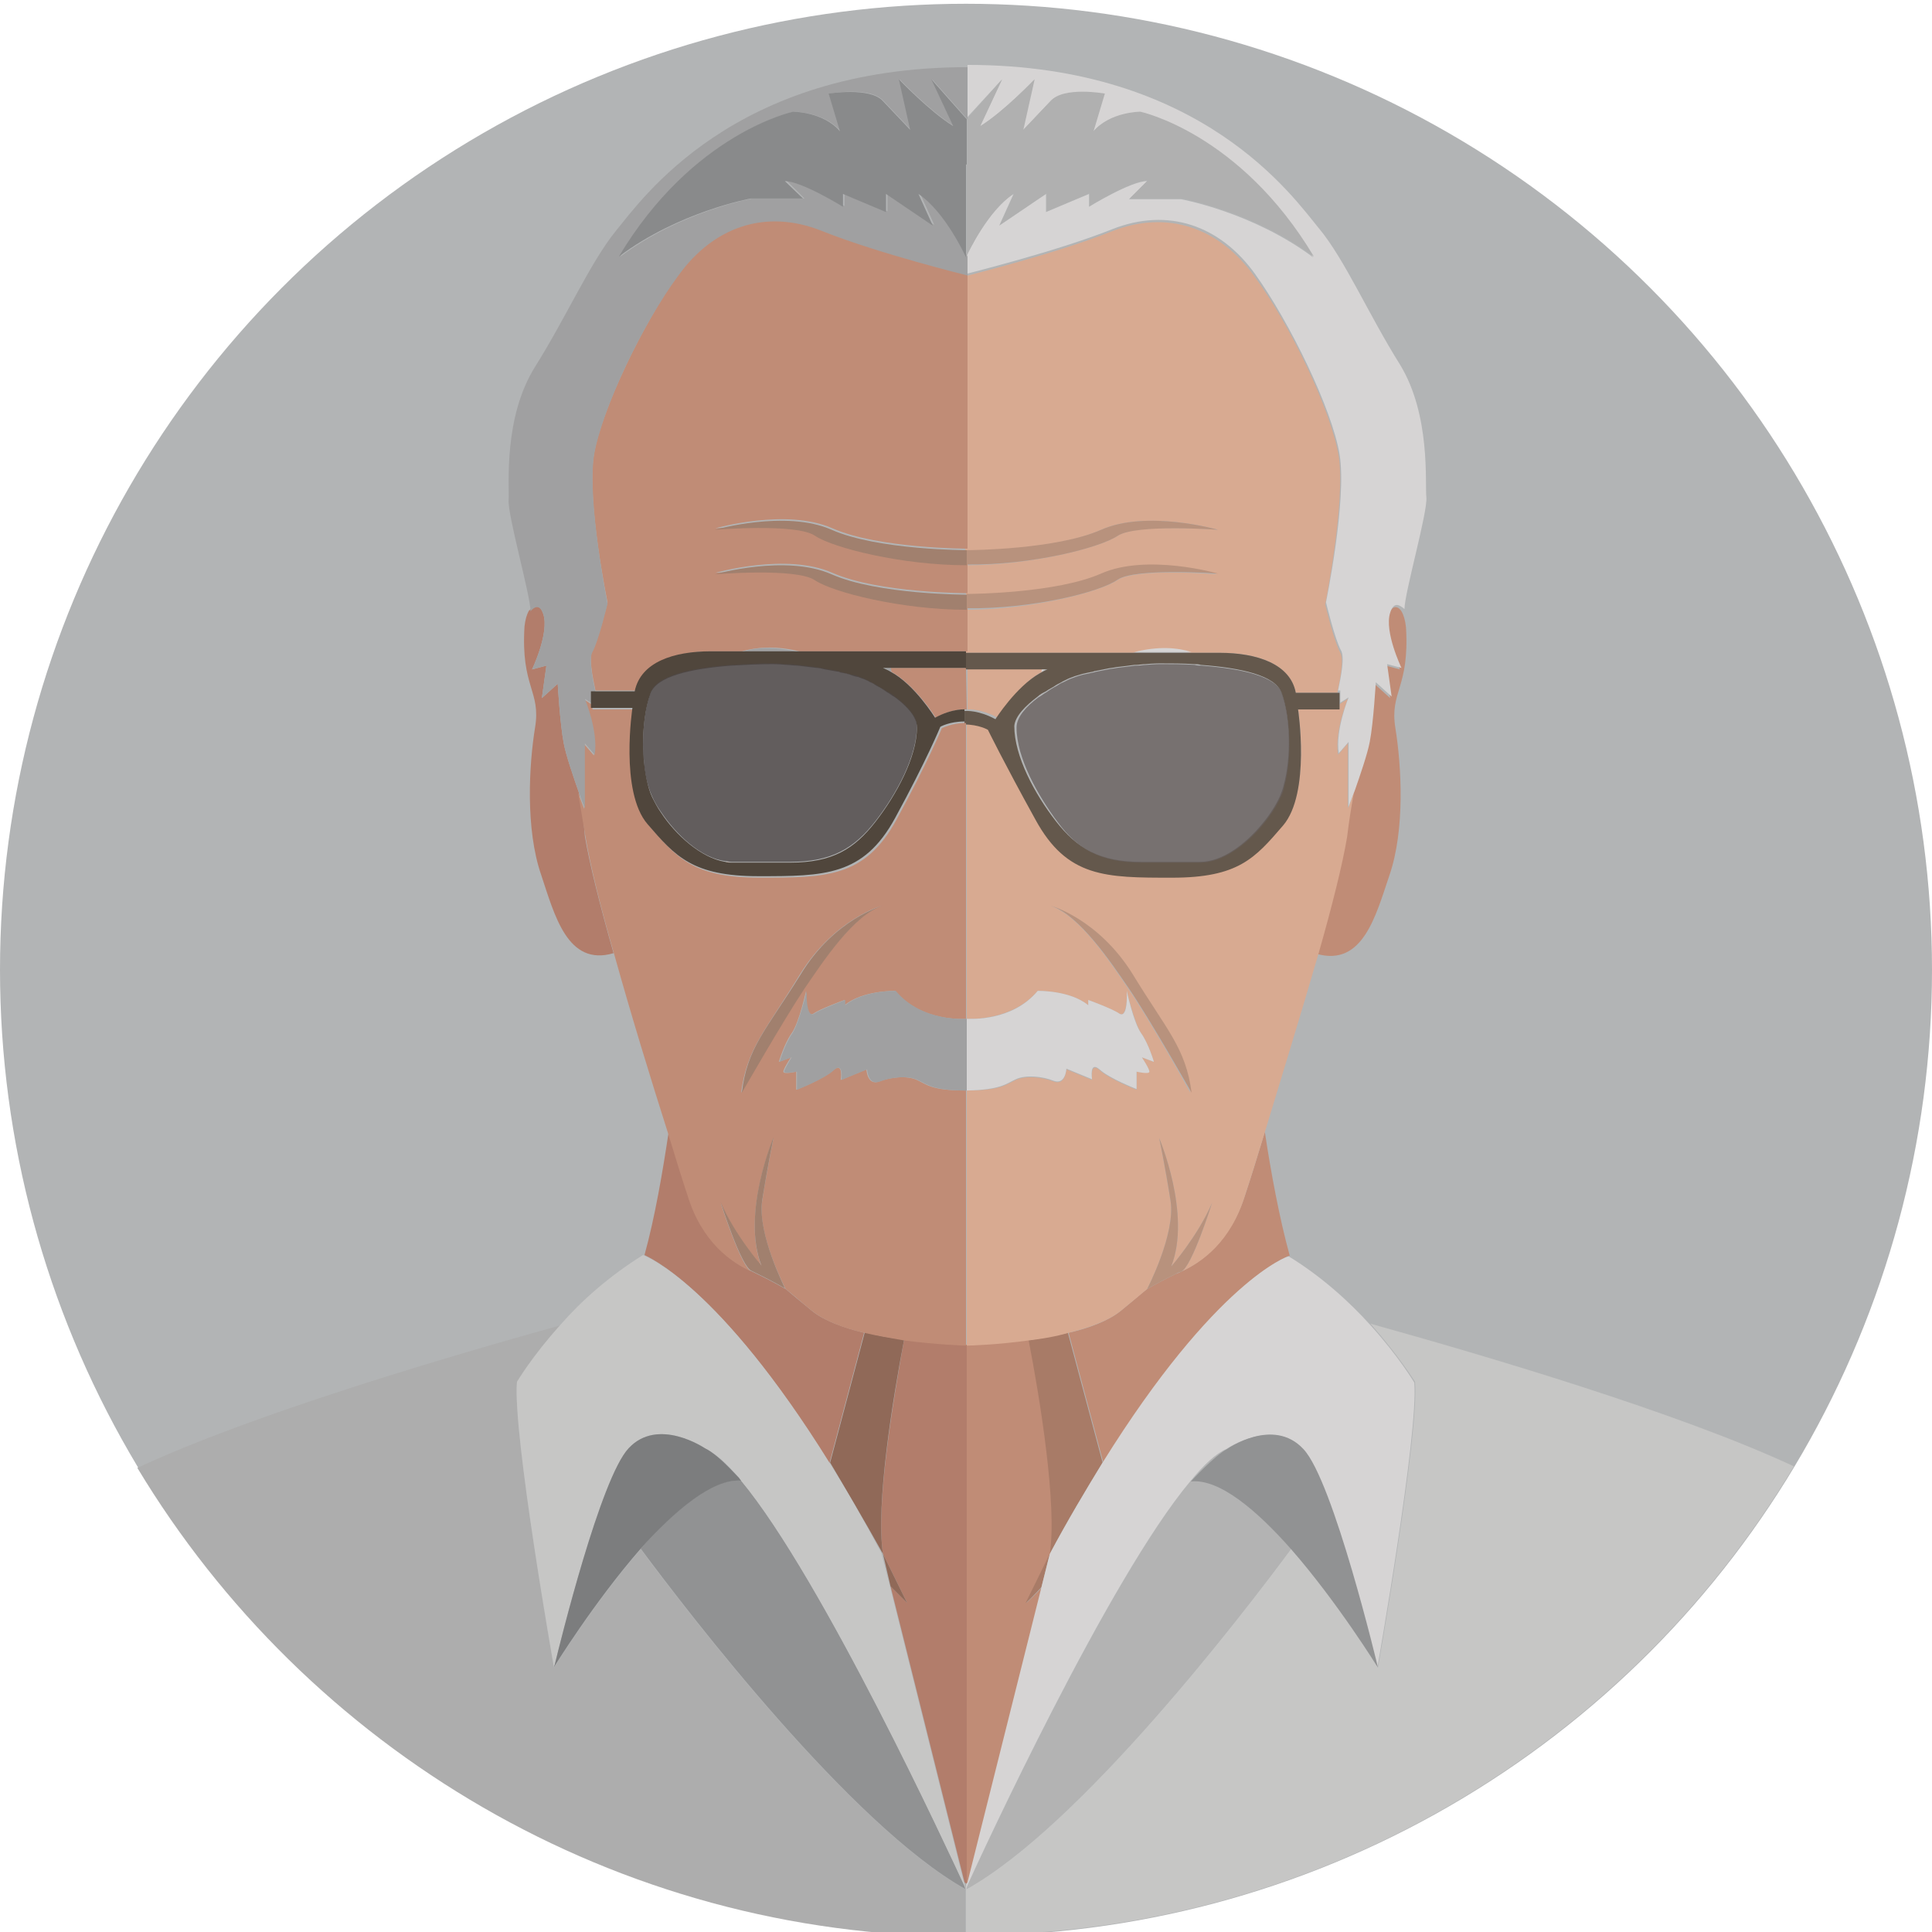 <svg id="Layer_1" xmlns="http://www.w3.org/2000/svg" width="256" height="256"><style>.st1{fill:#c08c76}.st2{fill:#a87b67}.st3{fill:#d8aa91}.st4{fill:#b8927d}.st5{fill:#d6d4d4}.st9{fill:#b27d6b}.st11{fill:#a1806e}.st12{fill:#a0a0a1}.st16{fill:#c6c6c5}.st17{fill:#b3b3b3}.st18{fill:#adadad}.st19{fill:#919293}</style><g id="XMLID_3_"><circle id="XMLID_173_" cx="128" cy="128.5" r="128" fill="#b2b4b5"/><g id="XMLID_9_"><path id="XMLID_82_" class="st1" d="M156.5 168.5c-.2.1-.4.2-.7.3-1.5.7-3.8 2-3.8 2-.8.6-1.9 1.6-3.5 2.9-1.6 1.3-4.2 2.3-6.9 2.9l4.6 17.2c15-24.1 24.6-27.4 24.6-27.4h.1c-1.4-5.1-2.5-11.1-3.3-16.4-1 3.3-1.9 6.2-2.6 8.3-2 6.3-5.9 9-8.5 10.2z"/><path id="XMLID_83_" class="st1" d="M128.3 249.4l9.8-39.1c-1.2 1.3-2.1 2.1-2.1 2.1l3.2-6.5c1-6.4-1.3-20.6-2.8-28.4-4.3.6-7.9.7-8.3.7v71.4c0-.1.1-.1.2-.2z"/><path id="XMLID_84_" class="st2" d="M139.1 205.9c2.4-4.5 4.8-8.5 7-12.1l-4.6-17.2c-1.7.4-3.5.7-5.2 1 1.5 7.7 3.8 21.9 2.8 28.3z"/><path id="XMLID_85_" class="st2" d="M138 210.3l1.1-4.4-3.2 6.5c.1 0 .9-.8 2.1-2.1z"/><path id="XMLID_86_" class="st1" d="M184 81.4c-.8 2.5 1.5 7.3 1.5 7.3l-1.9-.5.6 4.3-2.1-1.9s-.3 5.3-.8 7.9c-.3 1.6-1.3 4.5-2 6.5-.4 2.2-.7 4.2-1 5.9-.6 3.6-2 9.3-3.8 15.5 6.1 1.7 7.8-5.1 9.6-10.4 2.1-6.1 1.6-14.5.8-19.5-.8-4.9 1.9-5.3 1.4-13.4-.1-.9-.3-1.6-.6-2.1s-1.1-1.1-1.7.4z"/><path id="XMLID_87_" class="st3" d="M138.5 91.5c-.4.2-.7.5-1.1.7.4-.2.8-.4 1.1-.7z"/><path id="XMLID_92_" class="st3" d="M159.1 88.1c-.3 0-.6 0-.9-.1.3.1.6.1.9.1z"/><path id="XMLID_105_" class="st3" d="M128.1 94c.3 0 1.9-.1 4.1 1.1 0 0 2.7-4.4 5.9-6.1 0-.2 0-.3.1-.5h-10V94z"/><path id="XMLID_106_" class="st3" d="M145.9 70.2c6.1-2.7 15.5 0 15.5 0s-10.9-.9-13.3.8c-2.4 1.6-11.5 3.9-20.1 3.9v3.9c.7 0 12-.1 17.8-2.7 6.1-2.7 15.5 0 15.5 0s-10.9-.9-13.3.8c-2.4 1.6-11.5 3.9-20.1 3.9v5.7h22.2c3.3-.8 5.8-.5 7.6 0h3.9c4.9 0 9.3 1.4 10.1 5.3h5.5c.4-1.9.9-4.4.4-5.3-.8-1.4-2-6.4-2-6.4s2.7-13.5 1.8-19.6c-1-6.1-6.5-17.6-11.2-23.9-4.6-6.4-11.5-8.9-19-5.9-7.3 2.9-18.6 5.7-19.3 5.9v36.6c.9-.3 12.1-.3 18-3z"/><path id="XMLID_107_" class="st3" d="M156.5 168.5l-.6.3c.1-.1.4-.2.6-.3z"/><path id="XMLID_110_" class="st3" d="M179.4 105c-.4 1.2-.8 2.1-.8 2.1v-8.6l-1.3 1.5c-.5-3.1 1.3-7.4 1.3-7.4l-1.1.7v.6H172s1.7 11.1-2 15.4c-3.7 4.3-6 6.9-14.7 6.9s-13.9 0-18.1-7.7c-4.2-7.7-6-12.1-6-12.1s-1.2-.7-3.1-.7V135c.4 0 6 .3 9.4-3.7 0 0 4.3-.1 6.7 1.9v-.7s3.2 1.2 4.1 1.8c.8.6 1.1-1.4 1-3 0 0 1 4.2 1.9 5.6 1 1.4 1.7 3.8 1.7 3.8l-1.6-.6s1 1.6 1 1.9-1.7 0-1.7 0v2.4s-3.6-1.4-4.9-2.6c-1.3-1.2-1 1.3-1 1.3l-3.4-1.4s-.1 2.2-1.7 1.6c-1.6-.6-3.7-.8-5-.2-1.3.6-2 1.4-6.5 1.4v33.8c.4 0 4-.1 8.3-.7 1.7-.2 3.5-.5 5.2-1 2.8-.7 5.3-1.6 6.9-2.9 1.6-1.3 2.8-2.3 3.5-2.9 0 0 3.8-7.3 3.1-11.7-.7-4.4-1.5-8.3-1.5-8.3s4.3 10.1 1.6 17c0 0 3.5-4 5.4-8.4 0 0-2.7 8.6-4.1 9.1 2.7-1.2 6.6-3.9 8.5-10.2.7-2.1 1.6-5 2.6-8.3 2.1-6.9 4.8-15.7 7.1-23.6 1.8-6.3 3.2-11.9 3.8-15.5.2-1.7.5-3.7.9-5.9zm-29.9 26c-2.4-3.5-6.5-9.8-10.4-11 0 0 6.4 1.7 10.9 9.1 4.6 7.4 7 9.7 7.7 15.7.1 0-5.4-9.7-8.2-13.8z"/><path id="XMLID_111_" class="st4" d="M156.5 168.5c1.4-.5 4.1-9.1 4.1-9.1-1.9 4.4-5.4 8.4-5.4 8.4 2.7-6.9-1.6-17-1.6-17s.8 3.8 1.5 8.3c.7 4.4-3.1 11.7-3.1 11.7s2.3-1.3 3.8-2c.3-.2.5-.2.7-.3z"/><path id="XMLID_112_" class="st5" d="M132.7 10.6l-2.9 6.2c3.1-1.9 7.2-6.2 7.2-6.2l-1.5 6.7 3.6-3.8c1.7-1.9 7.2-1 7.2-1l-1.5 5c2.2-2.6 6.2-2.6 6.2-2.6s13.2 2.8 23 19.2c-8-6-17.5-7.7-17.5-7.7h-6.9L152 24c-2.2 0-7.7 3.4-7.7 3.4v-1.7l-5.7 2.4v-2.4l-6.2 4.2 1.9-4.2c-3.4 2.2-5.9 7.6-6.3 8.3v2.3c.7-.2 12-3 19.3-5.9 7.5-3 14.4-.5 19 5.9s10.2 17.9 11.2 23.9c1 6.1-1.8 19.6-1.8 19.6s1.2 5 2 6.4c.5.9 0 3.4-.4 5.3h.3v1.6l1.1-.7s-1.8 4.4-1.3 7.4l1.3-1.5v8.6s.3-.9.8-2.1c.7-2 1.7-4.9 2-6.5.5-2.6.8-7.9.8-7.9l2.1 1.9-.6-4.3 1.9.5s-2.3-4.8-1.5-7.3c.5-1.6 1.3-1 1.9-.5 0-2.1 3.1-12.9 2.9-14.8-.2-1.9.6-10.9-3.5-17.6-4.2-6.7-7.3-13.9-10.7-18-3.4-4.1-15.5-21.7-46.6-21.7v6.9l4.5-4.9z"/><path id="XMLID_114_" class="st4" d="M148.1 71c2.4-1.6 13.3-.8 13.3-.8s-9.4-2.7-15.5 0c-5.9 2.6-17.1 2.7-17.8 2.7v1.9c8.6.1 17.6-2.2 20-3.8z"/><path id="XMLID_115_" class="st4" d="M148.1 76.8c2.4-1.6 13.3-.8 13.3-.8s-9.4-2.7-15.5 0c-5.9 2.6-17.1 2.7-17.8 2.7v1.9c8.6.1 17.6-2.1 20-3.8z"/><path id="XMLID_116_" class="st5" d="M134.6 143c1.3-.6 3.5-.4 5 .2 1.6.6 1.7-1.6 1.7-1.6l3.4 1.4s-.4-2.5 1-1.3c1.3 1.2 4.9 2.6 4.9 2.6V142s1.7.4 1.7 0-1-1.9-1-1.9l1.6.6s-.7-2.4-1.7-3.8-1.9-5.6-1.9-5.6c.1 1.6-.1 3.6-1 3-.8-.6-4.1-1.8-4.1-1.8v.7c-2.4-2-6.7-1.9-6.7-1.9-3.4 4.1-9 3.7-9.4 3.7v9.5c4.5-.1 5.2-.9 6.5-1.5z"/><path id="XMLID_117_" class="st4" d="M150.1 129.1c-4.6-7.4-10.9-9.1-10.9-9.1 3.8 1.2 8 7.5 10.4 11 2.8 4.1 8.3 13.8 8.3 13.8-.8-6-3.3-8.3-7.8-15.7z"/><path id="XMLID_118_" d="M128.1 21.8v12.1c.3-.7 2.9-6.1 6.3-8.3l-1.9 4.2 6.2-4.2V28l5.7-2.4v1.7s5.5-3.4 7.7-3.4l-2.4 2.4h6.9s9.5 1.7 17.5 7.7c-9.8-16.4-23-19.2-23-19.2s-4 0-6.2 2.6l1.5-5s-5.5-1-7.2 1l-3.6 3.8 1.5-6.7s-4.1 4.3-7.2 6.2l2.9-6.2-4.6 5.2v6.1z" fill="#b0b0b0"/><path id="XMLID_119_" class="st5" d="M139.8 90.8c-.4.2-.9.5-1.3.8.5-.3.9-.6 1.3-.8z"/><path id="XMLID_120_" class="st5" d="M139 88.5h-.9c0 .1-.1.3-.1.5.3-.2.7-.4 1-.5z"/><path id="XMLID_121_" class="st5" d="M158.2 88c-1.5-.1-3.1-.1-4.6-.1 1.5 0 3.1 0 4.6.1z"/><path id="XMLID_122_" class="st5" d="M150.4 88.1c.5 0 .9-.1 1.3-.1-.3.1-.8.1-1.3.1z"/><path id="XMLID_123_" class="st5" d="M143.4 89.3c.4-.1.9-.2 1.4-.3-.5.1-1 .2-1.4.3z"/><path id="XMLID_124_" class="st5" d="M150.3 86.4h7.6c-1.9-.6-4.4-.8-7.6 0z"/><path id="XMLID_125_" class="st5" d="M140.7 90.3l.6-.3-.6.3z"/><path id="XMLID_126_" class="st5" d="M147.9 88.4c.9-.1 1.7-.2 2.4-.3l-2.4.3z"/><path id="XMLID_127_" class="st5" d="M145.1 88.9l1.5-.3-1.5.3z"/><path id="XMLID_130_" d="M137.2 108.6c4.2 7.7 9.3 7.7 18.1 7.7s11-2.6 14.7-6.9c3.7-4.3 2-15.4 2-15.4h5.5v-2.2h-5.8c-.7-3.8-5.1-5.3-10.1-5.3h-33.7v2.2h10.9c-.3.1-.6.3-1 .5-3.2 1.8-5.9 6.1-5.9 6.1-2.2-1.2-3.8-1.1-4.1-1.1V96c1.9 0 3.1.7 3.1.7s2.1 4.3 6.3 11.9zm.3-16.3c.3-.3.7-.5 1.1-.7.4-.3.9-.5 1.3-.8.3-.2.6-.3.9-.5l.6-.3c.4-.2.8-.3 1-.4.3-.1.7-.2 1-.3.4-.1.9-.2 1.4-.3.1 0 .2-.1.4-.1l1.5-.3c.4-.1.8-.1 1.2-.2.9-.1 1.7-.2 2.4-.3h.2c.5 0 .9-.1 1.3-.1 1.1-.1 1.8-.1 1.8-.1 1.6 0 3.1 0 4.6.1.3 0 .6 0 .9.1 5.4.4 9.9 1.4 10.7 3.7 1.2 3.3 1.3 8.6.3 12.2-.1.5-.3 1-.5 1.5-.5 1.1-1.3 2.4-2.3 3.6-2.2 2.7-5.3 5.1-8.3 5.1h-7.8c-5.5 0-8.5-1.8-11.3-5.4-2.8-3.6-5.5-8.6-5.5-12.6.1-1.3 1.5-2.7 3.1-3.9z" fill="#64584c"/><path id="XMLID_131_" d="M151.3 114.3h7.8c2.9 0 6.1-2.4 8.3-5.1 1-1.2 1.8-2.5 2.3-3.6.2-.4.4-.9.5-1.5 1-3.7.8-8.9-.3-12.2-.8-2.3-5.4-3.3-10.7-3.7-.3 0-.6 0-.9-.1-1.5-.1-3.1-.1-4.6-.1 0 0-.7 0-1.8.1-.4 0-.8.1-1.3.1h-.2c-.7.1-1.6.2-2.4.3-.4.1-.8.1-1.2.2l-1.5.3c-.1 0-.3.1-.4.1-.5.1-.9.2-1.4.3-.4.1-.7.2-1 .3-.2.1-.6.2-1 .4l-.6.3c-.3.1-.6.3-.9.5-.4.2-.9.5-1.3.8-.4.2-.7.5-1.1.7-1.6 1.2-2.9 2.6-2.9 4 0 4 2.8 9 5.5 12.6 2.6 3.5 5.6 5.3 11.1 5.3z" opacity=".8" fill="#68605f"/><path id="XMLID_132_" class="st9" d="M128.1 249.6v-71.4s-3.8-.1-8.3-.7c-1.4 7.8-3.8 21.9-2.8 28.4l3.2 6.5-2.2-2.2 9.8 39.2c.1.1.2.2.3.2-.1 0-.1 0 0 0z"/><path id="XMLID_133_" class="st9" d="M109.9 193.9l4.6-17.3c-2.8-.7-5.3-1.6-6.9-2.9-1.6-1.3-2.8-2.3-3.5-2.9 0 0-2.3-1.3-3.8-2l-.6-.3c-2.7-1.2-6.6-3.9-8.5-10.2-.7-2.1-1.6-5-2.6-8.3-.8 5.3-1.8 11.2-3.2 16.3.3.2 9.9 4 24.5 27.6z"/><path id="XMLID_135_" d="M117 205.9c-1-6.4 1.3-20.6 2.8-28.4-1.7-.2-3.5-.5-5.2-1l-4.6 17.3c2.1 3.6 4.5 7.6 7 12.1l1 4.3 2.2 2.2-3.2-6.5z" fill="#906958"/><path id="XMLID_136_" class="st9" d="M76.7 105c-.7-2-1.7-4.9-2-6.5-.5-2.6-.8-7.9-.8-7.9l-2.1 1.9.6-4.3-1.9.5s2.3-4.8 1.5-7.3c-.5-1.6-1.3-1-1.9-.5-.3.5-.5 1.2-.6 2.1-.5 8.1 2.2 8.5 1.4 13.4-.8 4.9-1.3 13.4.8 19.5 1.8 5.4 3.5 12.2 9.6 10.4-1.8-6.3-3.2-11.9-3.8-15.5-.1-1.6-.4-3.6-.8-5.8z"/><path id="XMLID_137_" class="st1" d="M97 114.3c-.3 0-.5 0-.8-.1.2 0 .5.1.8.1z"/><path id="XMLID_138_" class="st1" d="M84.3 91.6c.7-3.8 5.1-5.3 10.1-5.3h3.9c1.8-.5 4.3-.8 7.6 0h22.3v-5.7c-8.6 0-17.7-2.2-20.1-3.9-2.4-1.6-13.3-.8-13.3-.8s9.4-2.7 15.5 0 17.9 2.7 17.9 2.7v-3.9c-8.6 0-17.7-2.2-20.1-3.9-2.4-1.6-13.3-.8-13.3-.8s9.4-2.7 15.5 0 17.9 2.7 17.9 2.7V36.3s-11.8-2.9-19.3-5.9c-7.5-3-14.4-.5-19 5.9S79.7 54.2 78.7 60.2c-1 6.1 1.8 19.6 1.8 19.6s-1.2 5-2 6.4c-.5.9 0 3.4.4 5.3h5.4z"/><path id="XMLID_139_" class="st1" d="M118.6 92.3c-.3-.3-.7-.5-1.1-.7.4.2.8.4 1.1.7z"/><path id="XMLID_141_" class="st1" d="M128 88.5h-10c0 .1.1.3.1.5 3.2 1.8 5.9 6.1 5.9 6.1 2.3-1.3 4-1.1 4.1-1.1l-.1-5.5z"/><path id="XMLID_144_" class="st1" d="M99.6 168.5c-1.4-.5-4.1-9.1-4.1-9.1 1.9 4.4 5.4 8.4 5.4 8.4-2.7-6.9 1.6-17 1.6-17s-.8 3.8-1.5 8.3c-.7 4.4 3.1 11.7 3.1 11.7.8.6 1.9 1.6 3.5 2.9 1.6 1.3 4.2 2.3 6.9 2.9 1.7.4 3.5.7 5.2 1 4.5.6 8.3.7 8.3.7v-33.8c-4.6 0-5.2-.8-6.5-1.4-1.3-.6-3.5-.4-5 .2-1.6.6-1.7-1.6-1.7-1.6l-3.4 1.4s.4-2.5-1-1.3c-1.3 1.2-4.9 2.6-4.9 2.6V142s-1.7.4-1.7 0 1-1.9 1-1.9l-1.6.6s.7-2.4 1.7-3.8 1.9-5.6 1.9-5.6c-.1 1.6.1 3.6 1 3 .8-.6 4.1-1.8 4.1-1.8v.7c2.4-2 6.7-1.9 6.7-1.9 3.5 4.2 9.4 3.7 9.4 3.7V95.8c-1.9 0-3.2.7-3.2.7s-1.8 4.4-6 12.1c-4.2 7.7-9.3 7.7-18.1 7.7s-11-2.6-14.7-6.9c-3.7-4.3-2-15.4-2-15.4h-5.5v-.6l-1.1-.7s1.8 4.4 1.3 7.4l-1.3-1.5v8.6s-.3-.9-.8-2.1c.4 2.2.7 4.2 1 5.9.6 3.6 2 9.3 3.8 15.5 2.2 7.9 4.9 16.7 7.1 23.6 1 3.3 1.9 6.2 2.6 8.3 1.9 6.2 5.8 8.9 8.5 10.1zm6.4-39.4c4.6-7.4 10.9-9.1 10.9-9.1-3.8 1.2-8 7.5-10.4 11-2.8 4.1-8.3 13.8-8.3 13.8.8-6 3.3-8.3 7.8-15.7z"/><path id="XMLID_146_" class="st1" d="M100.2 168.8c-.2-.1-.5-.2-.6-.3l.6.3z"/><path id="XMLID_147_" class="st11" d="M101 159c.7-4.4 1.5-8.3 1.5-8.3s-4.3 10.1-1.6 17c0 0-3.5-4-5.4-8.4 0 0 2.7 8.6 4.1 9.1l.6.3c1.5.7 3.8 2 3.8 2 .1.1-3.7-7.2-3-11.7z"/><path id="XMLID_148_" class="st12" d="M72 81.4c.8 2.5-1.5 7.3-1.5 7.3l1.9-.5-.6 4.3 2.1-1.9s.3 5.3.8 7.9c.3 1.6 1.3 4.5 2 6.5.4 1.2.8 2.1.8 2.1v-8.6l1.3 1.5c.5-3.1-1.3-7.4-1.3-7.4l1.1.7v-1.6h.3c-.4-1.9-.9-4.4-.4-5.3.8-1.4 2-6.4 2-6.4s-2.7-13.5-1.8-19.6c1-6.1 6.5-17.6 11.2-23.9 4.6-6.4 11.5-8.9 19-5.9s19.3 5.9 19.3 5.9V34s-2.7-6-6.3-8.4l1.9 4.2-6.2-4.2V28l-5.7-2.4v1.7s-5.5-3.4-7.7-3.4l2.4 2.4h-6.9S90.2 28 82.2 34c9.8-16.4 23-19.2 23-19.2s4 0 6.2 2.6l-1.5-5s5.5-1 7.2 1l3.6 3.8-1.5-6.7s4.1 4.3 7.2 6.2l-2.9-6.2 4.7 5.3V8.9C97.1 8.9 85 26.5 81.6 30.6c-3.4 4.2-6.5 11.3-10.7 18-4.2 6.7-3.4 15.6-3.5 17.6-.2 1.9 2.9 12.7 2.9 14.8.4-.5 1.2-1.1 1.7.4z"/><path id="XMLID_149_" class="st11" d="M128.1 72.9s-11.8 0-17.9-2.7c-6.1-2.7-15.5 0-15.5 0s10.9-.9 13.3.8c2.4 1.6 11.5 3.9 20.1 3.9v-2z"/><path id="XMLID_150_" class="st11" d="M128.1 78.8s-11.8 0-17.9-2.7c-6.1-2.7-15.5 0-15.5 0s10.9-.9 13.3.8c2.4 1.6 11.5 3.9 20.1 3.9v-2z"/><path id="XMLID_151_" class="st12" d="M128.1 135s-5.9.5-9.4-3.7c0 0-4.3-.1-6.7 1.9v-.7s-3.2 1.2-4.1 1.8c-.8.6-1.1-1.4-1-3 0 0-1 4.2-1.9 5.6-1 1.4-1.7 3.8-1.7 3.8l1.6-.6s-1 1.6-1 1.9 1.7 0 1.7 0v2.4s3.6-1.4 4.9-2.6c1.3-1.2 1 1.3 1 1.3l3.4-1.4s.1 2.2 1.7 1.6c1.6-.6 3.7-.8 5-.2 1.3.6 2 1.4 6.5 1.4V135z"/><path id="XMLID_152_" class="st11" d="M98.3 144.8s5.5-9.6 8.3-13.8c2.4-3.5 6.5-9.8 10.4-11 0 0-6.4 1.7-10.9 9.1-4.6 7.4-7.1 9.7-7.8 15.7z"/><path id="XMLID_153_" d="M128.1 21.8v-6l-4.7-5.3 2.9 6.2c-3.1-1.9-7.2-6.2-7.2-6.2l1.5 6.7-3.6-3.8c-1.7-1.9-7.2-1-7.2-1l1.5 5c-2.2-2.6-6.2-2.6-6.2-2.6S91.8 17.6 82 34c8-6 17.5-7.7 17.5-7.7h6.9L104 24c2.2 0 7.7 3.4 7.7 3.4v-1.7l5.7 2.4v-2.4l6.2 4.2-1.9-4.2c3.6 2.4 6.3 8.4 6.3 8.4V21.8z" fill="#898a8b"/><path id="XMLID_154_" class="st12" d="M98.2 86.4h7.6c-3.3-.8-5.8-.6-7.6 0z"/><path id="XMLID_155_" class="st12" d="M114.5 89.9c.2.1.5.2.8.4-.2-.2-.5-.3-.8-.4z"/><path id="XMLID_156_" class="st12" d="M111.3 89c.6.1 1.1.2 1.6.4-.5-.2-1-.3-1.6-.4z"/><path id="XMLID_157_" class="st12" d="M117.1 88.5c.3.1.6.3 1 .5 0-.2 0-.3-.1-.5h-.9z"/><path id="XMLID_159_" class="st12" d="M117.5 91.5c-.4-.3-.9-.5-1.3-.8.5.3.9.6 1.3.8z"/><path id="XMLID_160_" class="st12" d="M104.3 88c.4 0 .9.1 1.5.1-.6 0-1.1 0-1.5-.1z"/><path id="XMLID_161_" class="st12" d="M109.3 88.6c.6.1 1.1.2 1.7.3-.6-.1-1.2-.2-1.7-.3z"/><path id="XMLID_164_" d="M128.1 94c-.1 0-1.8-.2-4.2 1.1 0 0-2.7-4.4-5.9-6.1-.3-.2-.6-.3-1-.5h11v-2.2H94.2c-4.9 0-9.3 1.4-10.1 5.3h-5.8v2.2h5.5s-1.7 11.1 2 15.4c3.7 4.3 6 6.9 14.7 6.9s13.9 0 18.1-7.7c4.2-7.7 6-12.1 6-12.1s1.2-.7 3.2-.7V94zM116 108.9c-2.8 3.6-5.7 5.4-11.3 5.4h-7.8c-.3 0-.5 0-.8-.1-3.2-.5-6.6-3.6-8.5-6.5-.5-.7-.9-1.5-1.2-2.1-.6-1.3-.9-3.1-1.1-4.9 0-.6-.1-1.2-.1-1.9 0-2.5.3-5 1-6.9.8-2.3 5.4-3.3 10.7-3.7 1.8-.1 3.7-.2 5.5-.2 0 0 .7 0 1.8.1.4 0 .9.1 1.5.1.8.1 1.6.2 2.5.3.3 0 .7.1 1.1.2.6.1 1.1.2 1.7.3.1 0 .2 0 .3.1.6.1 1.1.2 1.6.4.3.1.6.2.8.2.2.1.5.2.8.3.2.1.5.2.8.4.3.1.6.3.9.5.4.2.9.5 1.3.8.4.2.7.5 1.1.7 1.6 1.2 2.9 2.6 2.9 4 0 3.9-2.7 8.9-5.5 12.5z" fill="#50463c"/><path id="XMLID_165_" d="M118.6 92.3c-.3-.3-.7-.5-1.1-.7-.4-.3-.9-.5-1.3-.8-.3-.2-.6-.3-.9-.5-.3-.1-.6-.3-.8-.4-.3-.1-.6-.2-.8-.3-.3-.1-.5-.2-.8-.2-.5-.1-1.1-.3-1.6-.4-.1 0-.2 0-.3-.1-.6-.1-1.1-.2-1.7-.3-.4-.1-.7-.1-1.1-.2-.9-.1-1.7-.2-2.5-.3-.5-.1-1-.1-1.5-.1-1.1-.1-1.8-.1-1.8-.1-1.9 0-3.7.1-5.5.2-5.4.4-9.9 1.4-10.7 3.7-.7 1.9-1 4.4-1 6.9 0 .6 0 1.3.1 1.9.1 1.8.5 3.6 1.1 4.9.3.7.7 1.4 1.2 2.1 2 3 5.3 6.1 8.5 6.5.3 0 .5.1.8.1h7.8c5.5 0 8.5-1.8 11.3-5.4 2.8-3.6 5.5-8.6 5.5-12.6 0-1.3-1.3-2.7-2.9-3.9z" opacity=".8" fill="#4e4847"/><path id="XMLID_166_" class="st16" d="M187.5 183.1c.6 6.6-4.9 37.8-4.9 37.8s-5.3-8.6-11.5-15.7c-6.6 8.9-27.9 36.7-43 45.1l.1-.4c-.1.3-.2.4-.2.4v6.1c46.6 0 87.4-24.9 109.7-62.1-15.2-7.1-41-14.7-56.1-18.9 3.8 4.3 5.9 7.7 5.9 7.7z"/><path id="XMLID_167_" class="st16" d="M128.3 249.4c-.1.1-.2.1-.2.2h-.1v.8l.3-1z"/><path id="XMLID_168_" class="st17" d="M157.8 196.2c-10.8 13-27.6 49.4-29.6 53.7l-.1.4c15.1-8.5 36.5-36.3 43-45.1-4.5-5-9.5-9.3-13.3-9z"/><path id="XMLID_169_" class="st17" d="M162.6 192c-1.4.6-3 2.1-4.8 4.3.1-.2 3-3.4 4.8-4.3z"/><path id="XMLID_170_" class="st5" d="M146.1 193.8c-2.2 3.6-4.6 7.6-7 12.1l-1.1 4.4-9.8 39.1-.3 1 .2-.4c2-4.4 18.8-40.8 29.6-53.7 1.8-2.2 3.4-3.7 4.8-4.3 0 0 6.2-4.2 10.1 0 3.9 4.2 9.9 29 9.9 29s5.5-31.2 4.9-37.8c0 0-2-3.4-5.8-7.6-2.7-3-6.4-6.4-10.8-9.1h-.1c0-.1-9.6 3.2-24.6 27.3z"/><path id="XMLID_171_" class="st18" d="M127.7 249.4l.3 1v-.8s-.1-.1-.3-.2z"/><path id="XMLID_172_" class="st18" d="M128 250.4l-.2-.4.2.4c-15.2-8.5-36.5-36.2-43.1-45.1-6.2 7.1-11.5 15.7-11.5 15.7s0-.1.1-.3c0 .1-.1.2-.1.3 0 0-5.5-31.2-4.9-37.8 0 0 2-3.4 5.8-7.6-15.1 4.2-40.9 11.8-56.1 18.9 22.4 37.2 63.2 62.1 109.7 62.1v-6.2z"/><path id="XMLID_174_" class="st19" d="M98.2 196.2c-3.8-.4-8.8 3.9-13.3 9 6.6 8.9 27.9 36.6 43 45.1l-.1-.4c-2-4.3-18.8-40.7-29.6-53.7z"/><path id="XMLID_176_" class="st19" d="M97.9 195.9c-1.6-1.9-3-3.2-4.3-3.8 1.5.8 3.5 2.9 4.3 3.8z"/><path id="XMLID_177_" class="st16" d="M73.4 220.9c0-.1.1-.2.1-.3.7-2.9 6.1-24.7 9.8-28.7 3.9-4.2 10.1 0 10.1 0 .1 0 .1.1.2.1 1.2.6 2.7 1.9 4.3 3.8.2.2.3.4.3.4 10.8 13 27.6 49.4 29.6 53.7.1.3.2.4.2.4l-.3-1-9.8-39.2-1.1-4.3c-2.4-4.5-4.7-8.5-6.9-12-14.7-23.6-24.2-27.3-24.7-27.5-4.5 2.8-8.2 6.1-10.9 9.2-3.8 4.2-5.8 7.6-5.8 7.6-.6 6.7 4.9 37.8 4.9 37.8z"/><path id="XMLID_178_" class="st19" d="M162.6 192c-1.7.9-4.7 4.2-4.8 4.3 3.8-.4 8.8 3.9 13.3 9 6.2 7.1 11.5 15.7 11.5 15.7s-5.9-24.8-9.9-29c-4-4.3-10.1 0-10.1 0z"/><path id="XMLID_179_" d="M98.2 196.2s-.1-.1-.3-.4c-.8-.8-2.8-3-4.3-3.8-.1 0-.1-.1-.2-.1 0 0-6.2-4.2-10.1 0-3.7 3.9-9.1 25.8-9.8 28.7-.1.2-.1.3-.1.3s5.3-8.6 11.5-15.7c4.5-5 9.5-9.3 13.3-9z" fill="#7c7d7e"/></g></g></svg>